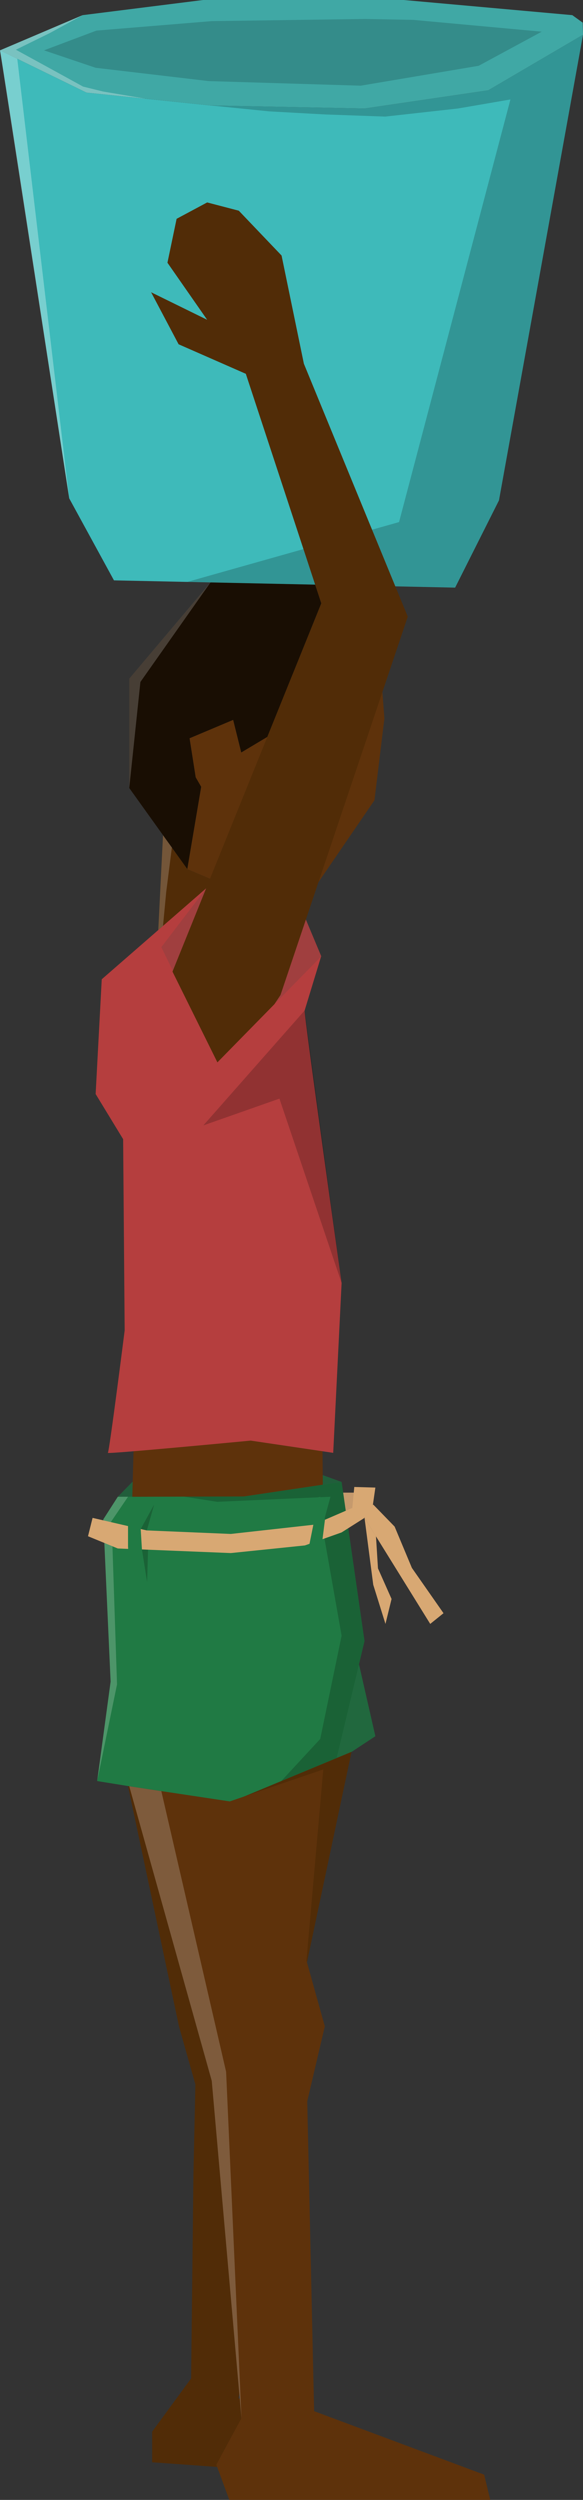 <svg id="Calque_1" data-name="Calque 1" xmlns="http://www.w3.org/2000/svg" viewBox="0 0 381.6 1633.8"><rect x="0" y="0" width="381.6" height="1633.8" fill="#333333" stroke="none"/><defs><style>.cls-1{fill:#190e03;}.cls-2{fill:#5e320b;}.cls-3{fill:#512c07;}.cls-4{fill:none;}.cls-5{fill:#c69a6d;}.cls-6{fill:#21683e;}.cls-7{fill:#207a44;}.cls-17,.cls-8{opacity:0.2;}.cls-16,.cls-17,.cls-8{isolation:isolate;}.cls-9{fill:#215e3b;}.cls-10{fill:#d8a873;}.cls-11{fill:#b53e3e;}.cls-12{fill:#3ebaba;}.cls-13{fill:#40a8a5;}.cls-14{fill:#348c8a;}.cls-15{fill:#a03f3f;}.cls-16,.cls-17{fill:#fff;}.cls-16{opacity:0.3;}</style></defs><title>boy-2</title><g id="Calque_4" data-name="Calque 4"><polyline class="cls-1" points="139.1 379.2 84.6 443.5 84.6 515 122.6 568 131.7 514.2 128.1 508 124.1 482.5 152.6 470.5 157.9 491.8 175 481.6 210.3 394.3 205.8 380.6 139.1 379.2"/><polygon class="cls-2" points="250.3 452.4 241.6 429.5 191.5 440.8 175 481.6 157.9 491.8 152.6 470.5 124.1 482.5 128.1 508 131.7 514.2 122.6 568 137.5 574.3 208.4 576.6 245.1 523 251.6 469.5 250.3 452.4"/><polygon class="cls-3" points="122.6 568 106.7 545.9 103.6 607.8 135 580.5 137.5 574.3 122.6 568"/><path class="cls-4" d="M989.8,862.4" transform="translate(-790.4 -202)"/><path class="cls-4" d="M1000.7,827" transform="translate(-790.4 -202)"/><polygon class="cls-5" points="233.3 975.5 220 975.5 221.3 988.4 229.1 990.2 233.3 988.4 233.3 975.5"/><polygon class="cls-6" points="245.7 1134.7 235 1087.8 211.6 1157.1 245.7 1134.7"/><polygon class="cls-7" points="77.1 978.2 67.6 993 72.4 1099 63.6 1164 150.4 1178 219.1 1154.5 238.6 1072.5 223.6 968.5 77.1 978.2"/><polygon class="cls-8" points="211 997.7 223.6 1069 209.6 1136.5 184.1 1164 220.4 1148.9 238.6 1072.5 223.6 968.5 159.6 978 117.2 977.6 142.1 981.5 216.3 978.2 211 997.7"/><polygon class="cls-9" points="86.6 968.5 77.1 978.2 159.6 978 223.6 968.5 211.1 964 86.6 968.5"/><polygon class="cls-2" points="87.4 948.5 86.6 978.2 159.6 978 211.3 970.3 211.1 948.5 164.1 941.5 87.4 948.5"/><polygon class="cls-10" points="60.6 992 57.6 1004 77.1 1012 151.1 1015 199.6 1010 223.6 1001.5 238.6 992 230.6 985.5 205.1 996.5 151.1 1002.5 96.1 1000.2 60.6 992"/><polygon class="cls-10" points="230.6 985.5 231.9 971.8 245.7 972.2 243 990.9 237.1 992.1 230.6 985.5"/><polygon class="cls-10" points="238.6 992 281.6 1061.3 290.3 1054.3 269.6 1024.7 258.3 997.7 244.3 983.3 238.6 992"/><polygon class="cls-10" points="238.6 992 244.3 1035.7 252.3 1061.3 256.3 1045 247.4 1025 246.1 1004 238.6 992"/><polygon class="cls-7" points="90.9 981.5 83.8 997.4 83.8 1010.7 85.3 1037.7 96.3 1034 92.9 1012.6 92.1 999.3 100.9 983.3 90.9 981.5"/><polygon class="cls-7" points="202.6 980 205.1 996.5 202.6 1008.9 198.3 1026.7 208.6 1025 211.1 1005.9 212.7 993.2 209.6 978.2 202.6 980"/><polygon class="cls-3" points="192.6 1321.7 230.1 1144.9 150.4 1178 83.8 1167.3 117.2 1324.5 127.9 1362.3 126.6 1421.7 125.1 1554.4 99.6 1589.2 99.6 1609.2 145.6 1612.5 248.7 1614.2 256.2 1599.2 156.1 1567.4 189.9 1379.6 198.6 1363.7 199.3 1335.7 192.6 1321.7"/><polygon class="cls-2" points="84.6 1167.4 138.6 1359.3 158.1 1580.3 141.6 1610.8 150.1 1633.8 320.9 1633.8 316.9 1617.3 205.6 1575.8 201.1 1373.3 212.6 1324.3 200.6 1281.3 211.6 1156.4 150.4 1177.3 84.6 1167.4"/><path class="cls-11" d="M989.8,862.4l10.8-35.4-10-24-65.2-20.5L857,842l-4,75,18,29.5,1,125s-10,79-11,80,93.5-8,93.5-8l54,8,5.5-111S989.2,864.6,989.8,862.4Z" transform="translate(-790.4 -202)"/><polygon class="cls-8" points="199.4 660.4 133.1 735.5 182.9 718 223.6 838.5 199.4 660.4"/><path class="cls-12" d="M790.4,234.9c.7,2,45.3,292.8,45.3,292.8L865,581.3l223.3,4.7,28.7-57,55-304.3L1110,261l-81,11.9-101-2-81-8.4Z" transform="translate(-790.4 -202)"/><polygon class="cls-8" points="381.6 22.7 319.6 59 238.6 70.9 137.6 68.9 137.6 68.9 176.4 72.8 212.8 74.8 252.1 76.2 299.8 70.9 334.1 65 261.2 341.2 122.6 380.3 297.9 383.9 326.6 327 381.6 22.7"/><polygon class="cls-13" points="381.4 14.8 374.6 9.9 264.3 0 132.9 0 54.1 9.9 0 32.9 56.6 60.5 137.6 68.9 238.6 70.9 319.6 59 381.6 22.7 381.4 14.8"/><polyline class="cls-14" points="374.6 9.9 354.6 20.7 313.3 43 236.1 56 136.6 53 62.6 44.3 28.8 32.9 63.1 20 138.6 13.8 239.1 12.4 270.6 13 354.6 20.7"/><polygon class="cls-15" points="200.2 601 135 580.5 105.6 619 142.3 694.3 210.3 625 200.2 601"/><polygon class="cls-3" points="179.6 656.3 183.6 650.3 266.9 403 198.9 237.7 184.3 167 156.3 137.7 135.6 132.3 115.6 143 109.6 171.7 135.6 209 98.9 191 116.9 225 160.9 244.3 210.3 394.3 112.9 635 142.3 694.3 179.6 656.3"/><polygon class="cls-8" points="96.3 1034 96.9 1012.8 92.9 1012.6 96.3 1034"/><polygon class="cls-8" points="92.1 999.3 100.9 983.3 96.1 1000.2 92.1 999.3"/><polygon class="cls-16" points="45.3 325.7 11.3 38.4 56.6 60.5 95.3 64.5 67.4 59.8 54.4 56.6 29.6 43 10.4 32.5 32.8 21.5 54.1 9.9 8.5 29.3 0 32.9 45.3 325.7"/><polygon class="cls-17" points="84.6 515 91.9 445.7 137.6 380.9 84.6 443.5 84.6 515"/><polygon class="cls-17" points="106.7 545.9 103.6 607.8 106.7 605.1 108.8 582.9 112.5 553.9 106.7 545.9"/><polygon class="cls-17" points="84.6 1167.4 138.6 1360 158.1 1581 148 1354 105.6 1170.6 84.6 1167.4"/><polygon class="cls-17" points="63.6 1164 72.4 1099 68.3 1008.4 73.6 1010.6 76.6 1100.8 63.6 1164"/><polygon class="cls-17" points="67.6 993 67.6 993.6 72.5 994.8 83.8 978.2 77.1 978.2 67.6 993"/></g></svg>